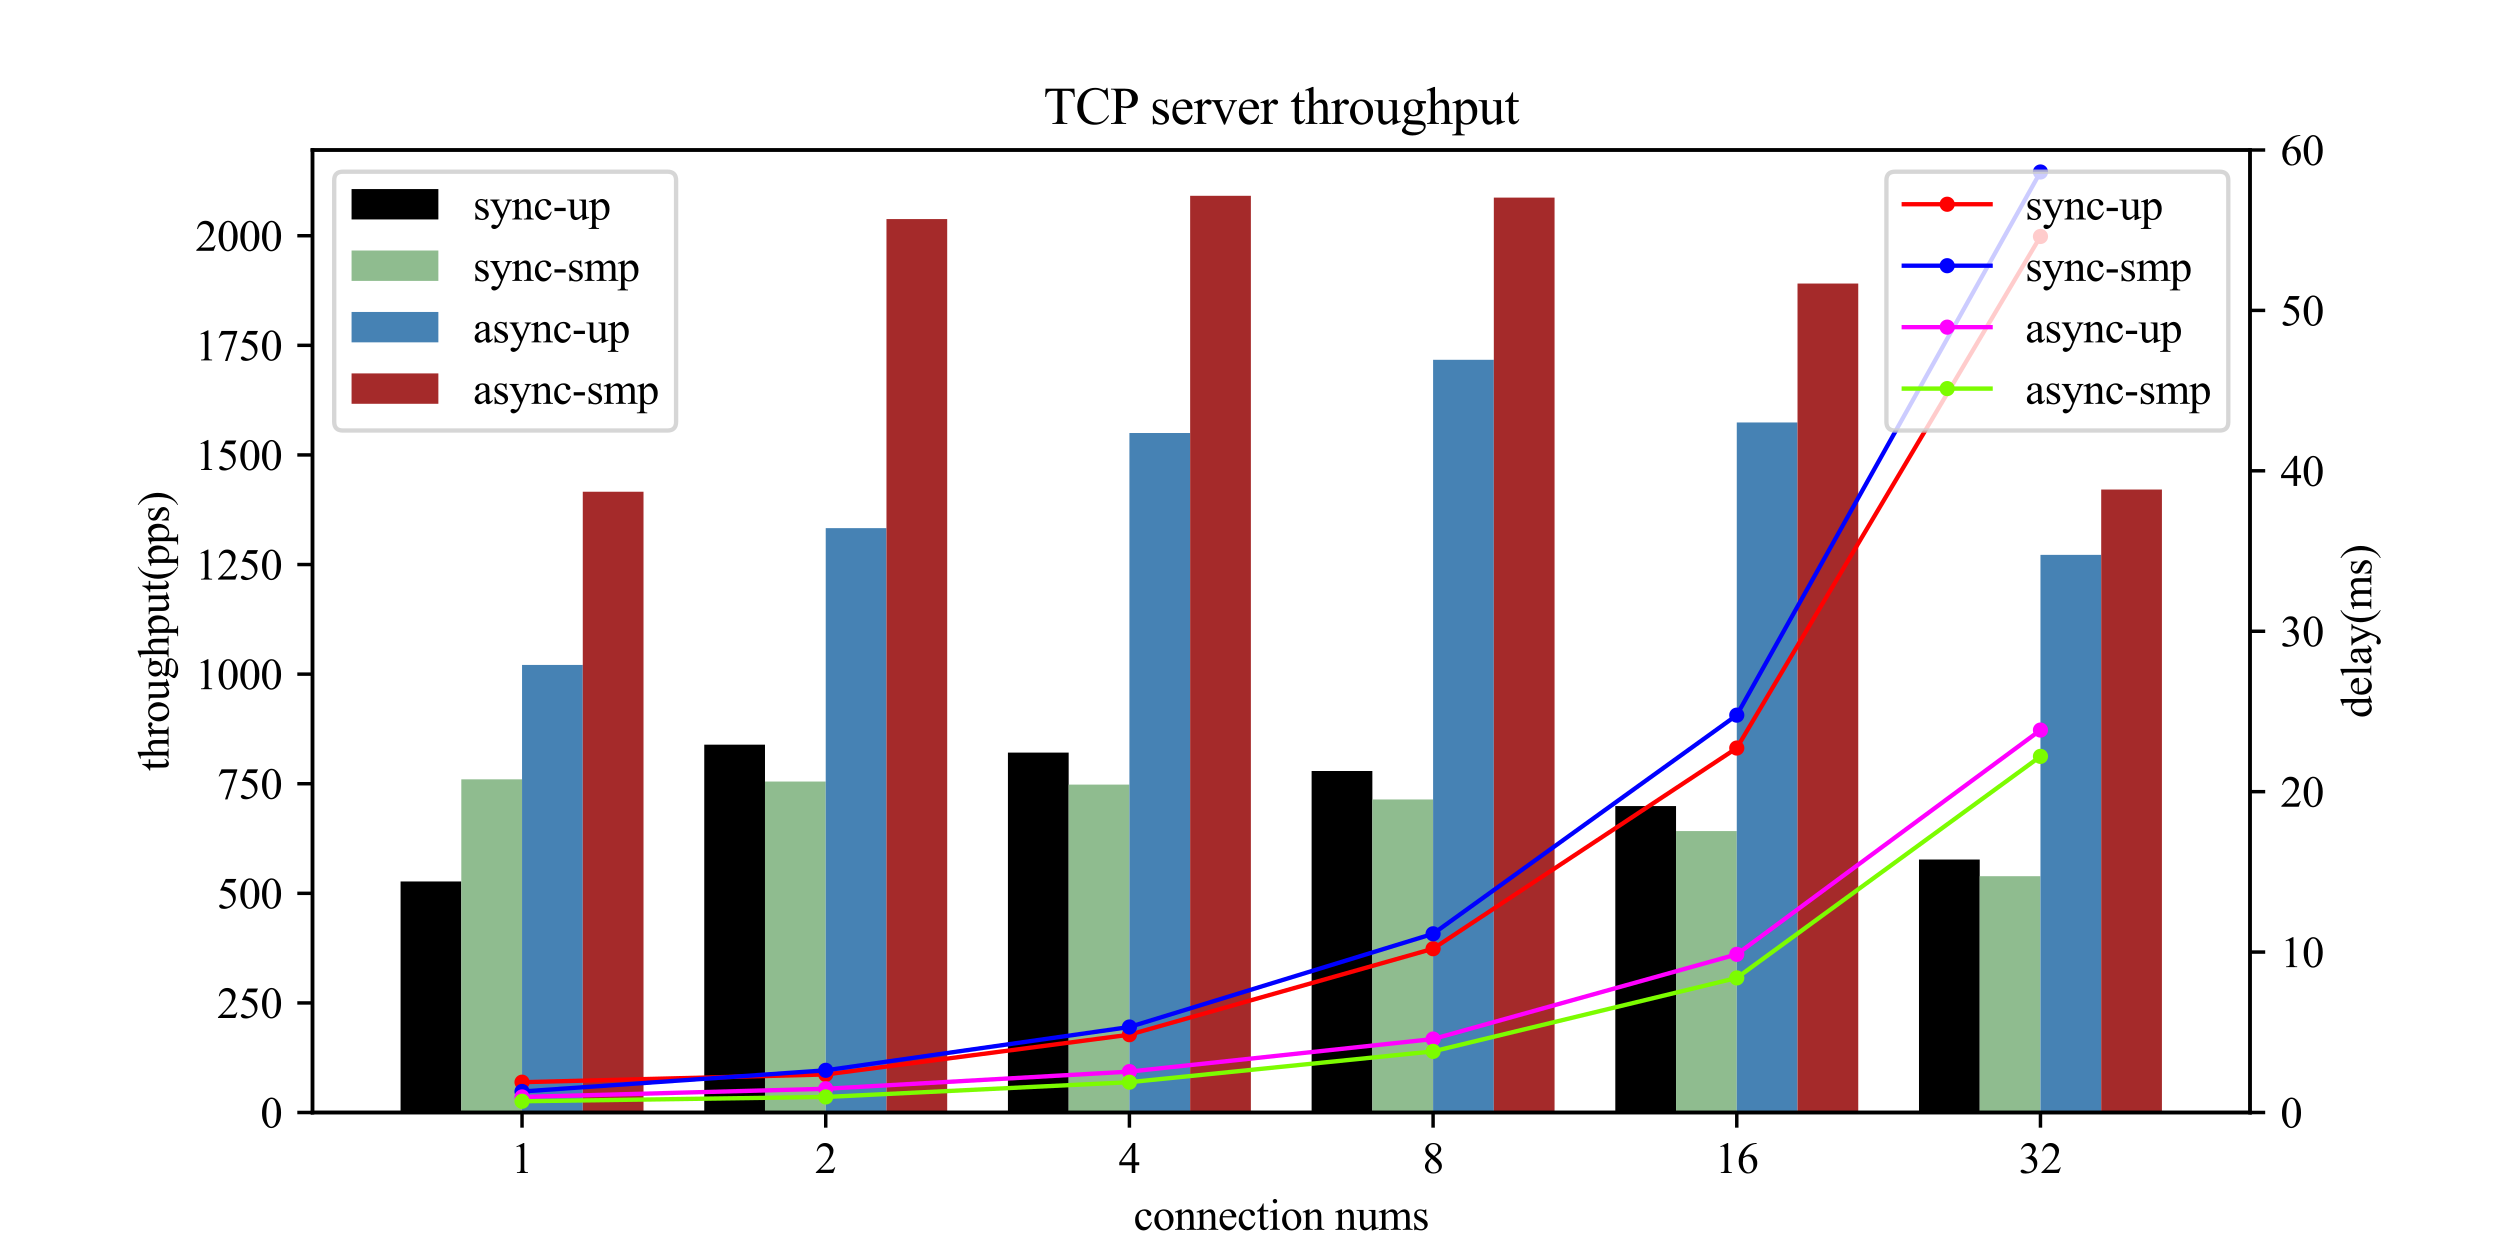 <?xml version="1.0" encoding="utf-8" standalone="no"?>
<!DOCTYPE svg PUBLIC "-//W3C//DTD SVG 1.1//EN"
  "http://www.w3.org/Graphics/SVG/1.1/DTD/svg11.dtd">
<svg height="288pt" version="1.1" viewBox="0 0 576 288" width="576pt" xmlns="http://www.w3.org/2000/svg" xmlns:xlink="http://www.w3.org/1999/xlink">
 <defs>
  <style type="text/css">*{stroke-linecap:butt;stroke-linejoin:round;}</style>
 </defs>
 <g id="figure_1">
  <g id="patch_1">
   <path d="M 0 288 
L 576 288 
L 576 0 
L 0 0 
z
" style="fill:#ffffff;"/>
  </g>
  <g id="axes_1">
   <g id="patch_2">
    <path d="M 72 256.32 
L 518.4 256.32 
L 518.4 34.56 
L 72 34.56 
z
" style="fill:#ffffff;"/>
   </g>
   <g id="patch_3">
    <path clip-path="url(#p3f0c9f1b07)" d="M 92.291 256.32 
L 106.285 256.32 
L 106.285 203.091 
L 92.291 203.091 
z
"/>
   </g>
   <g id="patch_4">
    <path clip-path="url(#p3f0c9f1b07)" d="M 162.26 256.32 
L 176.253 256.32 
L 176.253 171.577 
L 162.26 171.577 
z
"/>
   </g>
   <g id="patch_5">
    <path clip-path="url(#p3f0c9f1b07)" d="M 232.228 256.32 
L 246.222 256.32 
L 246.222 173.395 
L 232.228 173.395 
z
"/>
   </g>
   <g id="patch_6">
    <path clip-path="url(#p3f0c9f1b07)" d="M 302.197 256.32 
L 316.191 256.32 
L 316.191 177.638 
L 302.197 177.638 
z
"/>
   </g>
   <g id="patch_7">
    <path clip-path="url(#p3f0c9f1b07)" d="M 372.166 256.32 
L 386.159 256.32 
L 386.159 185.718 
L 372.166 185.718 
z
"/>
   </g>
   <g id="patch_8">
    <path clip-path="url(#p3f0c9f1b07)" d="M 442.134 256.32 
L 456.128 256.32 
L 456.128 198.041 
L 442.134 198.041 
z
"/>
   </g>
   <g id="patch_9">
    <path clip-path="url(#p3f0c9f1b07)" d="M 106.285 256.32 
L 120.278 256.32 
L 120.278 179.557 
L 106.285 179.557 
z
" style="fill:#8fbc8f;"/>
   </g>
   <g id="patch_10">
    <path clip-path="url(#p3f0c9f1b07)" d="M 176.253 256.32 
L 190.247 256.32 
L 190.247 180.062 
L 176.253 180.062 
z
" style="fill:#8fbc8f;"/>
   </g>
   <g id="patch_11">
    <path clip-path="url(#p3f0c9f1b07)" d="M 246.222 256.32 
L 260.216 256.32 
L 260.216 180.769 
L 246.222 180.769 
z
" style="fill:#8fbc8f;"/>
   </g>
   <g id="patch_12">
    <path clip-path="url(#p3f0c9f1b07)" d="M 316.191 256.32 
L 330.184 256.32 
L 330.184 184.203 
L 316.191 184.203 
z
" style="fill:#8fbc8f;"/>
   </g>
   <g id="patch_13">
    <path clip-path="url(#p3f0c9f1b07)" d="M 386.159 256.32 
L 400.153 256.32 
L 400.153 191.475 
L 386.159 191.475 
z
" style="fill:#8fbc8f;"/>
   </g>
   <g id="patch_14">
    <path clip-path="url(#p3f0c9f1b07)" d="M 456.128 256.32 
L 470.122 256.32 
L 470.122 201.879 
L 456.128 201.879 
z
" style="fill:#8fbc8f;"/>
   </g>
   <g id="patch_15">
    <path clip-path="url(#p3f0c9f1b07)" d="M 120.278 256.32 
L 134.272 256.32 
L 134.272 153.195 
L 120.278 153.195 
z
" style="fill:#4682b4;"/>
   </g>
   <g id="patch_16">
    <path clip-path="url(#p3f0c9f1b07)" d="M 190.247 256.32 
L 204.241 256.32 
L 204.241 121.681 
L 190.247 121.681 
z
" style="fill:#4682b4;"/>
   </g>
   <g id="patch_17">
    <path clip-path="url(#p3f0c9f1b07)" d="M 260.216 256.32 
L 274.209 256.32 
L 274.209 99.763 
L 260.216 99.763 
z
" style="fill:#4682b4;"/>
   </g>
   <g id="patch_18">
    <path clip-path="url(#p3f0c9f1b07)" d="M 330.184 256.32 
L 344.178 256.32 
L 344.178 82.896 
L 330.184 82.896 
z
" style="fill:#4682b4;"/>
   </g>
   <g id="patch_19">
    <path clip-path="url(#p3f0c9f1b07)" d="M 400.153 256.32 
L 414.147 256.32 
L 414.147 97.339 
L 400.153 97.339 
z
" style="fill:#4682b4;"/>
   </g>
   <g id="patch_20">
    <path clip-path="url(#p3f0c9f1b07)" d="M 470.122 256.32 
L 484.115 256.32 
L 484.115 127.843 
L 470.122 127.843 
z
" style="fill:#4682b4;"/>
   </g>
   <g id="patch_21">
    <path clip-path="url(#p3f0c9f1b07)" d="M 134.272 256.32 
L 148.266 256.32 
L 148.266 113.298 
L 134.272 113.298 
z
" style="fill:#a52a2a;"/>
   </g>
   <g id="patch_22">
    <path clip-path="url(#p3f0c9f1b07)" d="M 204.241 256.32 
L 218.234 256.32 
L 218.234 50.473 
L 204.241 50.473 
z
" style="fill:#a52a2a;"/>
   </g>
   <g id="patch_23">
    <path clip-path="url(#p3f0c9f1b07)" d="M 274.209 256.32 
L 288.203 256.32 
L 288.203 45.12 
L 274.209 45.12 
z
" style="fill:#a52a2a;"/>
   </g>
   <g id="patch_24">
    <path clip-path="url(#p3f0c9f1b07)" d="M 344.178 256.32 
L 358.172 256.32 
L 358.172 45.524 
L 344.178 45.524 
z
" style="fill:#a52a2a;"/>
   </g>
   <g id="patch_25">
    <path clip-path="url(#p3f0c9f1b07)" d="M 414.147 256.32 
L 428.14 256.32 
L 428.14 65.321 
L 414.147 65.321 
z
" style="fill:#a52a2a;"/>
   </g>
   <g id="patch_26">
    <path clip-path="url(#p3f0c9f1b07)" d="M 484.115 256.32 
L 498.109 256.32 
L 498.109 112.793 
L 484.115 112.793 
z
" style="fill:#a52a2a;"/>
   </g>
   <g id="matplotlib.axis_1">
    <g id="xtick_1">
     <g id="line2d_1">
      <defs>
       <path d="M 0 0 
L 0 3.5 
" id="m6c31fe245b" style="stroke:#000000;stroke-width:0.8;"/>
      </defs>
      <g>
       <use style="stroke:#000000;stroke-width:0.8;" x="120.278" xlink:href="#m6c31fe245b" y="256.32"/>
      </g>
     </g>
     <g id="text_1">
      <!-- 1 -->
      <g transform="translate(117.778 270.264)scale(0.1 -0.1)">
       <defs>
        <path d="M 750 3822 
L 1781 4325 
L 1884 4325 
L 1884 747 
Q 1884 391 1914 303 
Q 1944 216 2037 169 
Q 2131 122 2419 116 
L 2419 0 
L 825 0 
L 825 116 
Q 1125 122 1212 167 
Q 1300 213 1334 289 
Q 1369 366 1369 747 
L 1369 3034 
Q 1369 3497 1338 3628 
Q 1316 3728 1258 3775 
Q 1200 3822 1119 3822 
Q 1003 3822 797 3725 
L 750 3822 
z
" id="TimesNewRomanPSMT-31" transform="scale(0.016)"/>
       </defs>
       <use xlink:href="#TimesNewRomanPSMT-31"/>
      </g>
     </g>
    </g>
    <g id="xtick_2">
     <g id="line2d_2">
      <g>
       <use style="stroke:#000000;stroke-width:0.8;" x="190.247" xlink:href="#m6c31fe245b" y="256.32"/>
      </g>
     </g>
     <g id="text_2">
      <!-- 2 -->
      <g transform="translate(187.747 270.264)scale(0.1 -0.1)">
       <defs>
        <path d="M 2934 816 
L 2638 0 
L 138 0 
L 138 116 
Q 1241 1122 1691 1759 
Q 2141 2397 2141 2925 
Q 2141 3328 1894 3587 
Q 1647 3847 1303 3847 
Q 991 3847 742 3664 
Q 494 3481 375 3128 
L 259 3128 
Q 338 3706 661 4015 
Q 984 4325 1469 4325 
Q 1984 4325 2329 3994 
Q 2675 3663 2675 3213 
Q 2675 2891 2525 2569 
Q 2294 2063 1775 1497 
Q 997 647 803 472 
L 1909 472 
Q 2247 472 2383 497 
Q 2519 522 2628 598 
Q 2738 675 2819 816 
L 2934 816 
z
" id="TimesNewRomanPSMT-32" transform="scale(0.016)"/>
       </defs>
       <use xlink:href="#TimesNewRomanPSMT-32"/>
      </g>
     </g>
    </g>
    <g id="xtick_3">
     <g id="line2d_3">
      <g>
       <use style="stroke:#000000;stroke-width:0.8;" x="260.216" xlink:href="#m6c31fe245b" y="256.32"/>
      </g>
     </g>
     <g id="text_3">
      <!-- 4 -->
      <g transform="translate(257.716 270.264)scale(0.1 -0.1)">
       <defs>
        <path d="M 2978 1563 
L 2978 1119 
L 2409 1119 
L 2409 0 
L 1894 0 
L 1894 1119 
L 100 1119 
L 100 1519 
L 2066 4325 
L 2409 4325 
L 2409 1563 
L 2978 1563 
z
M 1894 1563 
L 1894 3666 
L 406 1563 
L 1894 1563 
z
" id="TimesNewRomanPSMT-34" transform="scale(0.016)"/>
       </defs>
       <use xlink:href="#TimesNewRomanPSMT-34"/>
      </g>
     </g>
    </g>
    <g id="xtick_4">
     <g id="line2d_4">
      <g>
       <use style="stroke:#000000;stroke-width:0.8;" x="330.184" xlink:href="#m6c31fe245b" y="256.32"/>
      </g>
     </g>
     <g id="text_4">
      <!-- 8 -->
      <g transform="translate(327.684 270.264)scale(0.1 -0.1)">
       <defs>
        <path d="M 1228 2134 
Q 725 2547 579 2797 
Q 434 3047 434 3316 
Q 434 3728 753 4026 
Q 1072 4325 1600 4325 
Q 2113 4325 2425 4047 
Q 2738 3769 2738 3413 
Q 2738 3175 2569 2928 
Q 2400 2681 1866 2347 
Q 2416 1922 2594 1678 
Q 2831 1359 2831 1006 
Q 2831 559 2490 242 
Q 2150 -75 1597 -75 
Q 994 -75 656 303 
Q 388 606 388 966 
Q 388 1247 577 1523 
Q 766 1800 1228 2134 
z
M 1719 2469 
Q 2094 2806 2194 3001 
Q 2294 3197 2294 3444 
Q 2294 3772 2109 3958 
Q 1925 4144 1606 4144 
Q 1288 4144 1088 3959 
Q 888 3775 888 3528 
Q 888 3366 970 3203 
Q 1053 3041 1206 2894 
L 1719 2469 
z
M 1375 2016 
Q 1116 1797 991 1539 
Q 866 1281 866 981 
Q 866 578 1086 336 
Q 1306 94 1647 94 
Q 1984 94 2187 284 
Q 2391 475 2391 747 
Q 2391 972 2272 1150 
Q 2050 1481 1375 2016 
z
" id="TimesNewRomanPSMT-38" transform="scale(0.016)"/>
       </defs>
       <use xlink:href="#TimesNewRomanPSMT-38"/>
      </g>
     </g>
    </g>
    <g id="xtick_5">
     <g id="line2d_5">
      <g>
       <use style="stroke:#000000;stroke-width:0.8;" x="400.153" xlink:href="#m6c31fe245b" y="256.32"/>
      </g>
     </g>
     <g id="text_5">
      <!-- 16 -->
      <g transform="translate(395.153 270.264)scale(0.1 -0.1)">
       <defs>
        <path d="M 2869 4325 
L 2869 4209 
Q 2456 4169 2195 4045 
Q 1934 3922 1679 3669 
Q 1425 3416 1258 3105 
Q 1091 2794 978 2366 
Q 1428 2675 1881 2675 
Q 2316 2675 2634 2325 
Q 2953 1975 2953 1425 
Q 2953 894 2631 456 
Q 2244 -75 1606 -75 
Q 1172 -75 869 213 
Q 275 772 275 1663 
Q 275 2231 503 2743 
Q 731 3256 1154 3653 
Q 1578 4050 1965 4187 
Q 2353 4325 2688 4325 
L 2869 4325 
z
M 925 2138 
Q 869 1716 869 1456 
Q 869 1156 980 804 
Q 1091 453 1309 247 
Q 1469 100 1697 100 
Q 1969 100 2183 356 
Q 2397 613 2397 1088 
Q 2397 1622 2184 2012 
Q 1972 2403 1581 2403 
Q 1463 2403 1327 2353 
Q 1191 2303 925 2138 
z
" id="TimesNewRomanPSMT-36" transform="scale(0.016)"/>
       </defs>
       <use xlink:href="#TimesNewRomanPSMT-31"/>
       <use x="50" xlink:href="#TimesNewRomanPSMT-36"/>
      </g>
     </g>
    </g>
    <g id="xtick_6">
     <g id="line2d_6">
      <g>
       <use style="stroke:#000000;stroke-width:0.8;" x="470.122" xlink:href="#m6c31fe245b" y="256.32"/>
      </g>
     </g>
     <g id="text_6">
      <!-- 32 -->
      <g transform="translate(465.122 270.264)scale(0.1 -0.1)">
       <defs>
        <path d="M 325 3431 
Q 506 3859 782 4092 
Q 1059 4325 1472 4325 
Q 1981 4325 2253 3994 
Q 2459 3747 2459 3466 
Q 2459 3003 1878 2509 
Q 2269 2356 2469 2072 
Q 2669 1788 2669 1403 
Q 2669 853 2319 450 
Q 1863 -75 997 -75 
Q 569 -75 414 31 
Q 259 138 259 259 
Q 259 350 332 419 
Q 406 488 509 488 
Q 588 488 669 463 
Q 722 447 909 348 
Q 1097 250 1169 231 
Q 1284 197 1416 197 
Q 1734 197 1970 444 
Q 2206 691 2206 1028 
Q 2206 1275 2097 1509 
Q 2016 1684 1919 1775 
Q 1784 1900 1550 2001 
Q 1316 2103 1072 2103 
L 972 2103 
L 972 2197 
Q 1219 2228 1467 2375 
Q 1716 2522 1828 2728 
Q 1941 2934 1941 3181 
Q 1941 3503 1739 3701 
Q 1538 3900 1238 3900 
Q 753 3900 428 3381 
L 325 3431 
z
" id="TimesNewRomanPSMT-33" transform="scale(0.016)"/>
       </defs>
       <use xlink:href="#TimesNewRomanPSMT-33"/>
       <use x="50" xlink:href="#TimesNewRomanPSMT-32"/>
      </g>
     </g>
    </g>
    <g id="text_7">
     <!-- connection nums -->
     <g transform="translate(261.178 283.347)scale(0.1 -0.1)">
      <defs>
       <path d="M 2631 1088 
Q 2516 522 2178 217 
Q 1841 -88 1431 -88 
Q 944 -88 581 321 
Q 219 731 219 1428 
Q 219 2103 620 2525 
Q 1022 2947 1584 2947 
Q 2006 2947 2278 2723 
Q 2550 2500 2550 2259 
Q 2550 2141 2473 2067 
Q 2397 1994 2259 1994 
Q 2075 1994 1981 2113 
Q 1928 2178 1911 2362 
Q 1894 2547 1784 2644 
Q 1675 2738 1481 2738 
Q 1169 2738 978 2506 
Q 725 2200 725 1697 
Q 725 1184 976 792 
Q 1228 400 1656 400 
Q 1963 400 2206 609 
Q 2378 753 2541 1131 
L 2631 1088 
z
" id="TimesNewRomanPSMT-63" transform="scale(0.016)"/>
       <path d="M 1600 2947 
Q 2250 2947 2644 2453 
Q 2978 2031 2978 1484 
Q 2978 1100 2793 706 
Q 2609 313 2286 112 
Q 1963 -88 1566 -88 
Q 919 -88 538 428 
Q 216 863 216 1403 
Q 216 1797 411 2186 
Q 606 2575 925 2761 
Q 1244 2947 1600 2947 
z
M 1503 2744 
Q 1338 2744 1170 2645 
Q 1003 2547 900 2300 
Q 797 2053 797 1666 
Q 797 1041 1045 587 
Q 1294 134 1700 134 
Q 2003 134 2200 384 
Q 2397 634 2397 1244 
Q 2397 2006 2069 2444 
Q 1847 2744 1503 2744 
z
" id="TimesNewRomanPSMT-6f" transform="scale(0.016)"/>
       <path d="M 1034 2341 
Q 1538 2947 1994 2947 
Q 2228 2947 2397 2830 
Q 2566 2713 2666 2444 
Q 2734 2256 2734 1869 
L 2734 647 
Q 2734 375 2778 278 
Q 2813 200 2889 156 
Q 2966 113 3172 113 
L 3172 0 
L 1756 0 
L 1756 113 
L 1816 113 
Q 2016 113 2095 173 
Q 2175 234 2206 353 
Q 2219 400 2219 647 
L 2219 1819 
Q 2219 2209 2117 2386 
Q 2016 2563 1775 2563 
Q 1403 2563 1034 2156 
L 1034 647 
Q 1034 356 1069 288 
Q 1113 197 1189 155 
Q 1266 113 1500 113 
L 1500 0 
L 84 0 
L 84 113 
L 147 113 
Q 366 113 442 223 
Q 519 334 519 647 
L 519 1709 
Q 519 2225 495 2337 
Q 472 2450 423 2490 
Q 375 2531 294 2531 
Q 206 2531 84 2484 
L 38 2597 
L 900 2947 
L 1034 2947 
L 1034 2341 
z
" id="TimesNewRomanPSMT-6e" transform="scale(0.016)"/>
       <path d="M 681 1784 
Q 678 1147 991 784 
Q 1303 422 1725 422 
Q 2006 422 2214 576 
Q 2422 731 2563 1106 
L 2659 1044 
Q 2594 616 2278 264 
Q 1963 -88 1488 -88 
Q 972 -88 605 314 
Q 238 716 238 1394 
Q 238 2128 614 2539 
Q 991 2950 1559 2950 
Q 2041 2950 2350 2633 
Q 2659 2316 2659 1784 
L 681 1784 
z
M 681 1966 
L 2006 1966 
Q 1991 2241 1941 2353 
Q 1863 2528 1708 2628 
Q 1553 2728 1384 2728 
Q 1125 2728 920 2526 
Q 716 2325 681 1966 
z
" id="TimesNewRomanPSMT-65" transform="scale(0.016)"/>
       <path d="M 1031 3803 
L 1031 2863 
L 1700 2863 
L 1700 2644 
L 1031 2644 
L 1031 788 
Q 1031 509 1111 412 
Q 1191 316 1316 316 
Q 1419 316 1516 380 
Q 1613 444 1666 569 
L 1788 569 
Q 1678 263 1478 108 
Q 1278 -47 1066 -47 
Q 922 -47 784 33 
Q 647 113 581 261 
Q 516 409 516 719 
L 516 2644 
L 63 2644 
L 63 2747 
Q 234 2816 414 2980 
Q 594 3144 734 3369 
Q 806 3488 934 3803 
L 1031 3803 
z
" id="TimesNewRomanPSMT-74" transform="scale(0.016)"/>
       <path d="M 928 4444 
Q 1059 4444 1151 4351 
Q 1244 4259 1244 4128 
Q 1244 3997 1151 3903 
Q 1059 3809 928 3809 
Q 797 3809 703 3903 
Q 609 3997 609 4128 
Q 609 4259 701 4351 
Q 794 4444 928 4444 
z
M 1188 2947 
L 1188 647 
Q 1188 378 1227 289 
Q 1266 200 1342 156 
Q 1419 113 1622 113 
L 1622 0 
L 231 0 
L 231 113 
Q 441 113 512 153 
Q 584 194 626 287 
Q 669 381 669 647 
L 669 1750 
Q 669 2216 641 2353 
Q 619 2453 572 2492 
Q 525 2531 444 2531 
Q 356 2531 231 2484 
L 188 2597 
L 1050 2947 
L 1188 2947 
z
" id="TimesNewRomanPSMT-69" transform="scale(0.016)"/>
       <path id="TimesNewRomanPSMT-20" transform="scale(0.016)"/>
       <path d="M 2709 2863 
L 2709 1128 
Q 2709 631 2732 520 
Q 2756 409 2807 365 
Q 2859 322 2928 322 
Q 3025 322 3147 375 
L 3191 266 
L 2334 -88 
L 2194 -88 
L 2194 519 
Q 1825 119 1631 15 
Q 1438 -88 1222 -88 
Q 981 -88 804 51 
Q 628 191 559 409 
Q 491 628 491 1028 
L 491 2306 
Q 491 2509 447 2587 
Q 403 2666 317 2708 
Q 231 2750 6 2747 
L 6 2863 
L 1009 2863 
L 1009 947 
Q 1009 547 1148 422 
Q 1288 297 1484 297 
Q 1619 297 1789 381 
Q 1959 466 2194 703 
L 2194 2325 
Q 2194 2569 2105 2655 
Q 2016 2741 1734 2747 
L 1734 2863 
L 2709 2863 
z
" id="TimesNewRomanPSMT-75" transform="scale(0.016)"/>
       <path d="M 1050 2338 
Q 1363 2650 1419 2697 
Q 1559 2816 1721 2881 
Q 1884 2947 2044 2947 
Q 2313 2947 2506 2790 
Q 2700 2634 2766 2338 
Q 3088 2713 3309 2830 
Q 3531 2947 3766 2947 
Q 3994 2947 4170 2830 
Q 4347 2713 4450 2447 
Q 4519 2266 4519 1878 
L 4519 647 
Q 4519 378 4559 278 
Q 4591 209 4675 161 
Q 4759 113 4950 113 
L 4950 0 
L 3538 0 
L 3538 113 
L 3597 113 
Q 3781 113 3884 184 
Q 3956 234 3988 344 
Q 4000 397 4000 647 
L 4000 1878 
Q 4000 2228 3916 2372 
Q 3794 2572 3525 2572 
Q 3359 2572 3192 2489 
Q 3025 2406 2788 2181 
L 2781 2147 
L 2788 2013 
L 2788 647 
Q 2788 353 2820 281 
Q 2853 209 2943 161 
Q 3034 113 3253 113 
L 3253 0 
L 1806 0 
L 1806 113 
Q 2044 113 2133 169 
Q 2222 225 2256 338 
Q 2272 391 2272 647 
L 2272 1878 
Q 2272 2228 2169 2381 
Q 2031 2581 1784 2581 
Q 1616 2581 1450 2491 
Q 1191 2353 1050 2181 
L 1050 647 
Q 1050 366 1089 281 
Q 1128 197 1204 155 
Q 1281 113 1516 113 
L 1516 0 
L 100 0 
L 100 113 
Q 297 113 375 155 
Q 453 197 493 289 
Q 534 381 534 647 
L 534 1741 
Q 534 2213 506 2350 
Q 484 2453 437 2492 
Q 391 2531 309 2531 
Q 222 2531 100 2484 
L 53 2597 
L 916 2947 
L 1050 2947 
L 1050 2338 
z
" id="TimesNewRomanPSMT-6d" transform="scale(0.016)"/>
       <path d="M 2050 2947 
L 2050 1972 
L 1947 1972 
Q 1828 2431 1642 2597 
Q 1456 2763 1169 2763 
Q 950 2763 815 2647 
Q 681 2531 681 2391 
Q 681 2216 781 2091 
Q 878 1963 1175 1819 
L 1631 1597 
Q 2266 1288 2266 781 
Q 2266 391 1970 151 
Q 1675 -88 1309 -88 
Q 1047 -88 709 6 
Q 606 38 541 38 
Q 469 38 428 -44 
L 325 -44 
L 325 978 
L 428 978 
Q 516 541 762 319 
Q 1009 97 1316 97 
Q 1531 97 1667 223 
Q 1803 350 1803 528 
Q 1803 744 1651 891 
Q 1500 1038 1047 1263 
Q 594 1488 453 1669 
Q 313 1847 313 2119 
Q 313 2472 555 2709 
Q 797 2947 1181 2947 
Q 1350 2947 1591 2875 
Q 1750 2828 1803 2828 
Q 1853 2828 1881 2850 
Q 1909 2872 1947 2947 
L 2050 2947 
z
" id="TimesNewRomanPSMT-73" transform="scale(0.016)"/>
      </defs>
      <use xlink:href="#TimesNewRomanPSMT-63"/>
      <use x="44.385" xlink:href="#TimesNewRomanPSMT-6f"/>
      <use x="94.385" xlink:href="#TimesNewRomanPSMT-6e"/>
      <use x="144.385" xlink:href="#TimesNewRomanPSMT-6e"/>
      <use x="194.385" xlink:href="#TimesNewRomanPSMT-65"/>
      <use x="238.77" xlink:href="#TimesNewRomanPSMT-63"/>
      <use x="283.154" xlink:href="#TimesNewRomanPSMT-74"/>
      <use x="310.938" xlink:href="#TimesNewRomanPSMT-69"/>
      <use x="338.721" xlink:href="#TimesNewRomanPSMT-6f"/>
      <use x="388.721" xlink:href="#TimesNewRomanPSMT-6e"/>
      <use x="438.721" xlink:href="#TimesNewRomanPSMT-20"/>
      <use x="463.721" xlink:href="#TimesNewRomanPSMT-6e"/>
      <use x="513.721" xlink:href="#TimesNewRomanPSMT-75"/>
      <use x="563.721" xlink:href="#TimesNewRomanPSMT-6d"/>
      <use x="641.504" xlink:href="#TimesNewRomanPSMT-73"/>
     </g>
    </g>
   </g>
   <g id="matplotlib.axis_2">
    <g id="ytick_1">
     <g id="line2d_7">
      <defs>
       <path d="M 0 0 
L -3.5 0 
" id="m39ab728b7e" style="stroke:#000000;stroke-width:0.8;"/>
      </defs>
      <g>
       <use style="stroke:#000000;stroke-width:0.8;" x="72" xlink:href="#m39ab728b7e" y="256.32"/>
      </g>
     </g>
     <g id="text_8">
      <!-- 0 -->
      <g transform="translate(60 259.792)scale(0.1 -0.1)">
       <defs>
        <path d="M 231 2094 
Q 231 2819 450 3342 
Q 669 3866 1031 4122 
Q 1313 4325 1613 4325 
Q 2100 4325 2488 3828 
Q 2972 3213 2972 2159 
Q 2972 1422 2759 906 
Q 2547 391 2217 158 
Q 1888 -75 1581 -75 
Q 975 -75 572 641 
Q 231 1244 231 2094 
z
M 844 2016 
Q 844 1141 1059 588 
Q 1238 122 1591 122 
Q 1759 122 1940 273 
Q 2122 425 2216 781 
Q 2359 1319 2359 2297 
Q 2359 3022 2209 3506 
Q 2097 3866 1919 4016 
Q 1791 4119 1609 4119 
Q 1397 4119 1231 3928 
Q 1006 3669 925 3112 
Q 844 2556 844 2016 
z
" id="TimesNewRomanPSMT-30" transform="scale(0.016)"/>
       </defs>
       <use xlink:href="#TimesNewRomanPSMT-30"/>
      </g>
     </g>
    </g>
    <g id="ytick_2">
     <g id="line2d_8">
      <g>
       <use style="stroke:#000000;stroke-width:0.8;" x="72" xlink:href="#m39ab728b7e" y="231.069"/>
      </g>
     </g>
     <g id="text_9">
      <!-- 250 -->
      <g transform="translate(50 234.541)scale(0.1 -0.1)">
       <defs>
        <path d="M 2778 4238 
L 2534 3706 
L 1259 3706 
L 981 3138 
Q 1809 3016 2294 2522 
Q 2709 2097 2709 1522 
Q 2709 1188 2573 903 
Q 2438 619 2231 419 
Q 2025 219 1772 97 
Q 1413 -75 1034 -75 
Q 653 -75 479 54 
Q 306 184 306 341 
Q 306 428 378 495 
Q 450 563 559 563 
Q 641 563 702 538 
Q 763 513 909 409 
Q 1144 247 1384 247 
Q 1750 247 2026 523 
Q 2303 800 2303 1197 
Q 2303 1581 2056 1914 
Q 1809 2247 1375 2428 
Q 1034 2569 447 2591 
L 1259 4238 
L 2778 4238 
z
" id="TimesNewRomanPSMT-35" transform="scale(0.016)"/>
       </defs>
       <use xlink:href="#TimesNewRomanPSMT-32"/>
       <use x="50" xlink:href="#TimesNewRomanPSMT-35"/>
       <use x="100" xlink:href="#TimesNewRomanPSMT-30"/>
      </g>
     </g>
    </g>
    <g id="ytick_3">
     <g id="line2d_9">
      <g>
       <use style="stroke:#000000;stroke-width:0.8;" x="72" xlink:href="#m39ab728b7e" y="205.818"/>
      </g>
     </g>
     <g id="text_10">
      <!-- 500 -->
      <g transform="translate(50 209.29)scale(0.1 -0.1)">
       <use xlink:href="#TimesNewRomanPSMT-35"/>
       <use x="50" xlink:href="#TimesNewRomanPSMT-30"/>
       <use x="100" xlink:href="#TimesNewRomanPSMT-30"/>
      </g>
     </g>
    </g>
    <g id="ytick_4">
     <g id="line2d_10">
      <g>
       <use style="stroke:#000000;stroke-width:0.8;" x="72" xlink:href="#m39ab728b7e" y="180.567"/>
      </g>
     </g>
     <g id="text_11">
      <!-- 750 -->
      <g transform="translate(50 184.039)scale(0.1 -0.1)">
       <defs>
        <path d="M 644 4238 
L 2916 4238 
L 2916 4119 
L 1503 -88 
L 1153 -88 
L 2419 3728 
L 1253 3728 
Q 900 3728 750 3644 
Q 488 3500 328 3200 
L 238 3234 
L 644 4238 
z
" id="TimesNewRomanPSMT-37" transform="scale(0.016)"/>
       </defs>
       <use xlink:href="#TimesNewRomanPSMT-37"/>
       <use x="50" xlink:href="#TimesNewRomanPSMT-35"/>
       <use x="100" xlink:href="#TimesNewRomanPSMT-30"/>
      </g>
     </g>
    </g>
    <g id="ytick_5">
     <g id="line2d_11">
      <g>
       <use style="stroke:#000000;stroke-width:0.8;" x="72" xlink:href="#m39ab728b7e" y="155.316"/>
      </g>
     </g>
     <g id="text_12">
      <!-- 1000 -->
      <g transform="translate(45 158.788)scale(0.1 -0.1)">
       <use xlink:href="#TimesNewRomanPSMT-31"/>
       <use x="50" xlink:href="#TimesNewRomanPSMT-30"/>
       <use x="100" xlink:href="#TimesNewRomanPSMT-30"/>
       <use x="150" xlink:href="#TimesNewRomanPSMT-30"/>
      </g>
     </g>
    </g>
    <g id="ytick_6">
     <g id="line2d_12">
      <g>
       <use style="stroke:#000000;stroke-width:0.8;" x="72" xlink:href="#m39ab728b7e" y="130.065"/>
      </g>
     </g>
     <g id="text_13">
      <!-- 1250 -->
      <g transform="translate(45 133.536)scale(0.1 -0.1)">
       <use xlink:href="#TimesNewRomanPSMT-31"/>
       <use x="50" xlink:href="#TimesNewRomanPSMT-32"/>
       <use x="100" xlink:href="#TimesNewRomanPSMT-35"/>
       <use x="150" xlink:href="#TimesNewRomanPSMT-30"/>
      </g>
     </g>
    </g>
    <g id="ytick_7">
     <g id="line2d_13">
      <g>
       <use style="stroke:#000000;stroke-width:0.8;" x="72" xlink:href="#m39ab728b7e" y="104.814"/>
      </g>
     </g>
     <g id="text_14">
      <!-- 1500 -->
      <g transform="translate(45 108.285)scale(0.1 -0.1)">
       <use xlink:href="#TimesNewRomanPSMT-31"/>
       <use x="50" xlink:href="#TimesNewRomanPSMT-35"/>
       <use x="100" xlink:href="#TimesNewRomanPSMT-30"/>
       <use x="150" xlink:href="#TimesNewRomanPSMT-30"/>
      </g>
     </g>
    </g>
    <g id="ytick_8">
     <g id="line2d_14">
      <g>
       <use style="stroke:#000000;stroke-width:0.8;" x="72" xlink:href="#m39ab728b7e" y="79.562"/>
      </g>
     </g>
     <g id="text_15">
      <!-- 1750 -->
      <g transform="translate(45 83.034)scale(0.1 -0.1)">
       <use xlink:href="#TimesNewRomanPSMT-31"/>
       <use x="50" xlink:href="#TimesNewRomanPSMT-37"/>
       <use x="100" xlink:href="#TimesNewRomanPSMT-35"/>
       <use x="150" xlink:href="#TimesNewRomanPSMT-30"/>
      </g>
     </g>
    </g>
    <g id="ytick_9">
     <g id="line2d_15">
      <g>
       <use style="stroke:#000000;stroke-width:0.8;" x="72" xlink:href="#m39ab728b7e" y="54.311"/>
      </g>
     </g>
     <g id="text_16">
      <!-- 2000 -->
      <g transform="translate(45 57.783)scale(0.1 -0.1)">
       <use xlink:href="#TimesNewRomanPSMT-32"/>
       <use x="50" xlink:href="#TimesNewRomanPSMT-30"/>
       <use x="100" xlink:href="#TimesNewRomanPSMT-30"/>
       <use x="150" xlink:href="#TimesNewRomanPSMT-30"/>
      </g>
     </g>
    </g>
    <g id="text_17">
     <!-- throughput(pps) -->
     <g transform="translate(38.842 177.659)rotate(-90)scale(0.1 -0.1)">
      <defs>
       <path d="M 1041 4444 
L 1041 2350 
Q 1388 2731 1591 2839 
Q 1794 2947 1997 2947 
Q 2241 2947 2416 2812 
Q 2591 2678 2675 2391 
Q 2734 2191 2734 1659 
L 2734 647 
Q 2734 375 2778 275 
Q 2809 200 2884 156 
Q 2959 113 3159 113 
L 3159 0 
L 1753 0 
L 1753 113 
L 1819 113 
Q 2019 113 2097 173 
Q 2175 234 2206 353 
Q 2216 403 2216 647 
L 2216 1659 
Q 2216 2128 2167 2275 
Q 2119 2422 2012 2495 
Q 1906 2569 1756 2569 
Q 1603 2569 1437 2487 
Q 1272 2406 1041 2159 
L 1041 647 
Q 1041 353 1073 281 
Q 1106 209 1195 161 
Q 1284 113 1503 113 
L 1503 0 
L 84 0 
L 84 113 
Q 275 113 384 172 
Q 447 203 484 290 
Q 522 378 522 647 
L 522 3238 
Q 522 3728 498 3840 
Q 475 3953 426 3993 
Q 378 4034 297 4034 
Q 231 4034 84 3984 
L 41 4094 
L 897 4444 
L 1041 4444 
z
" id="TimesNewRomanPSMT-68" transform="scale(0.016)"/>
       <path d="M 1038 2947 
L 1038 2303 
Q 1397 2947 1775 2947 
Q 1947 2947 2059 2842 
Q 2172 2738 2172 2600 
Q 2172 2478 2090 2393 
Q 2009 2309 1897 2309 
Q 1788 2309 1652 2417 
Q 1516 2525 1450 2525 
Q 1394 2525 1328 2463 
Q 1188 2334 1038 2041 
L 1038 669 
Q 1038 431 1097 309 
Q 1138 225 1241 169 
Q 1344 113 1538 113 
L 1538 0 
L 72 0 
L 72 113 
Q 291 113 397 181 
Q 475 231 506 341 
Q 522 394 522 644 
L 522 1753 
Q 522 2253 501 2348 
Q 481 2444 426 2487 
Q 372 2531 291 2531 
Q 194 2531 72 2484 
L 41 2597 
L 906 2947 
L 1038 2947 
z
" id="TimesNewRomanPSMT-72" transform="scale(0.016)"/>
       <path d="M 966 1044 
Q 703 1172 562 1401 
Q 422 1631 422 1909 
Q 422 2334 742 2640 
Q 1063 2947 1563 2947 
Q 1972 2947 2272 2747 
L 2878 2747 
Q 3013 2747 3034 2739 
Q 3056 2731 3066 2713 
Q 3084 2684 3084 2613 
Q 3084 2531 3069 2500 
Q 3059 2484 3036 2475 
Q 3013 2466 2878 2466 
L 2506 2466 
Q 2681 2241 2681 1891 
Q 2681 1491 2375 1206 
Q 2069 922 1553 922 
Q 1341 922 1119 984 
Q 981 866 932 777 
Q 884 688 884 625 
Q 884 572 936 522 
Q 988 472 1138 450 
Q 1225 438 1575 428 
Q 2219 413 2409 384 
Q 2700 344 2873 169 
Q 3047 -6 3047 -263 
Q 3047 -616 2716 -925 
Q 2228 -1381 1444 -1381 
Q 841 -1381 425 -1109 
Q 191 -953 191 -784 
Q 191 -709 225 -634 
Q 278 -519 444 -313 
Q 466 -284 763 25 
Q 600 122 533 198 
Q 466 275 466 372 
Q 466 481 555 628 
Q 644 775 966 1044 
z
M 1509 2797 
Q 1278 2797 1122 2612 
Q 966 2428 966 2047 
Q 966 1553 1178 1281 
Q 1341 1075 1591 1075 
Q 1828 1075 1981 1253 
Q 2134 1431 2134 1813 
Q 2134 2309 1919 2591 
Q 1759 2797 1509 2797 
z
M 934 0 
Q 788 -159 713 -296 
Q 638 -434 638 -550 
Q 638 -700 819 -813 
Q 1131 -1006 1722 -1006 
Q 2284 -1006 2551 -807 
Q 2819 -609 2819 -384 
Q 2819 -222 2659 -153 
Q 2497 -84 2016 -72 
Q 1313 -53 934 0 
z
" id="TimesNewRomanPSMT-67" transform="scale(0.016)"/>
       <path d="M -6 2578 
L 875 2934 
L 994 2934 
L 994 2266 
Q 1216 2644 1439 2795 
Q 1663 2947 1909 2947 
Q 2341 2947 2628 2609 
Q 2981 2197 2981 1534 
Q 2981 794 2556 309 
Q 2206 -88 1675 -88 
Q 1444 -88 1275 -22 
Q 1150 25 994 166 
L 994 -706 
Q 994 -1000 1030 -1079 
Q 1066 -1159 1155 -1206 
Q 1244 -1253 1478 -1253 
L 1478 -1369 
L -22 -1369 
L -22 -1253 
L 56 -1253 
Q 228 -1256 350 -1188 
Q 409 -1153 442 -1076 
Q 475 -1000 475 -688 
L 475 2019 
Q 475 2297 450 2372 
Q 425 2447 370 2484 
Q 316 2522 222 2522 
Q 147 2522 31 2478 
L -6 2578 
z
M 994 2081 
L 994 1013 
Q 994 666 1022 556 
Q 1066 375 1236 237 
Q 1406 100 1666 100 
Q 1978 100 2172 344 
Q 2425 663 2425 1241 
Q 2425 1897 2138 2250 
Q 1938 2494 1663 2494 
Q 1513 2494 1366 2419 
Q 1253 2363 994 2081 
z
" id="TimesNewRomanPSMT-70" transform="scale(0.016)"/>
       <path d="M 1988 -1253 
L 1988 -1369 
Q 1516 -1131 1200 -813 
Q 750 -359 506 256 
Q 263 872 263 1534 
Q 263 2503 741 3301 
Q 1219 4100 1988 4444 
L 1988 4313 
Q 1603 4100 1356 3731 
Q 1109 3363 987 2797 
Q 866 2231 866 1616 
Q 866 947 969 400 
Q 1050 -31 1165 -292 
Q 1281 -553 1476 -793 
Q 1672 -1034 1988 -1253 
z
" id="TimesNewRomanPSMT-28" transform="scale(0.016)"/>
       <path d="M 144 4313 
L 144 4444 
Q 619 4209 934 3891 
Q 1381 3434 1625 2820 
Q 1869 2206 1869 1541 
Q 1869 572 1392 -226 
Q 916 -1025 144 -1369 
L 144 -1253 
Q 528 -1038 776 -670 
Q 1025 -303 1145 264 
Q 1266 831 1266 1447 
Q 1266 2113 1163 2663 
Q 1084 3094 967 3353 
Q 850 3613 656 3853 
Q 463 4094 144 4313 
z
" id="TimesNewRomanPSMT-29" transform="scale(0.016)"/>
      </defs>
      <use xlink:href="#TimesNewRomanPSMT-74"/>
      <use x="27.783" xlink:href="#TimesNewRomanPSMT-68"/>
      <use x="77.783" xlink:href="#TimesNewRomanPSMT-72"/>
      <use x="111.084" xlink:href="#TimesNewRomanPSMT-6f"/>
      <use x="161.084" xlink:href="#TimesNewRomanPSMT-75"/>
      <use x="211.084" xlink:href="#TimesNewRomanPSMT-67"/>
      <use x="261.084" xlink:href="#TimesNewRomanPSMT-68"/>
      <use x="311.084" xlink:href="#TimesNewRomanPSMT-70"/>
      <use x="361.084" xlink:href="#TimesNewRomanPSMT-75"/>
      <use x="411.084" xlink:href="#TimesNewRomanPSMT-74"/>
      <use x="438.867" xlink:href="#TimesNewRomanPSMT-28"/>
      <use x="472.168" xlink:href="#TimesNewRomanPSMT-70"/>
      <use x="522.168" xlink:href="#TimesNewRomanPSMT-70"/>
      <use x="572.168" xlink:href="#TimesNewRomanPSMT-73"/>
      <use x="611.084" xlink:href="#TimesNewRomanPSMT-29"/>
     </g>
    </g>
   </g>
   <g id="patch_27">
    <path d="M 72 256.32 
L 72 34.56 
" style="fill:none;stroke:#000000;stroke-linecap:square;stroke-linejoin:miter;stroke-width:0.8;"/>
   </g>
   <g id="patch_28">
    <path d="M 518.4 256.32 
L 518.4 34.56 
" style="fill:none;stroke:#000000;stroke-linecap:square;stroke-linejoin:miter;stroke-width:0.8;"/>
   </g>
   <g id="patch_29">
    <path d="M 72 256.32 
L 518.4 256.32 
" style="fill:none;stroke:#000000;stroke-linecap:square;stroke-linejoin:miter;stroke-width:0.8;"/>
   </g>
   <g id="patch_30">
    <path d="M 72 34.56 
L 518.4 34.56 
" style="fill:none;stroke:#000000;stroke-linecap:square;stroke-linejoin:miter;stroke-width:0.8;"/>
   </g>
   <g id="text_18">
    <!-- TCP server throughput -->
    <g transform="translate(240.432 28.56)scale(0.12 -0.12)">
     <defs>
      <path d="M 3703 4238 
L 3750 3244 
L 3631 3244 
Q 3597 3506 3538 3619 
Q 3441 3800 3280 3886 
Q 3119 3972 2856 3972 
L 2259 3972 
L 2259 734 
Q 2259 344 2344 247 
Q 2463 116 2709 116 
L 2856 116 
L 2856 0 
L 1059 0 
L 1059 116 
L 1209 116 
Q 1478 116 1591 278 
Q 1659 378 1659 734 
L 1659 3972 
L 1150 3972 
Q 853 3972 728 3928 
Q 566 3869 450 3700 
Q 334 3531 313 3244 
L 194 3244 
L 244 4238 
L 3703 4238 
z
" id="TimesNewRomanPSMT-54" transform="scale(0.016)"/>
      <path d="M 3853 4334 
L 3950 2894 
L 3853 2894 
Q 3659 3541 3300 3825 
Q 2941 4109 2438 4109 
Q 2016 4109 1675 3895 
Q 1334 3681 1139 3212 
Q 944 2744 944 2047 
Q 944 1472 1128 1050 
Q 1313 628 1683 403 
Q 2053 178 2528 178 
Q 2941 178 3256 354 
Q 3572 531 3950 1056 
L 4047 994 
Q 3728 428 3303 165 
Q 2878 -97 2294 -97 
Q 1241 -97 663 684 
Q 231 1266 231 2053 
Q 231 2688 515 3219 
Q 800 3750 1298 4042 
Q 1797 4334 2388 4334 
Q 2847 4334 3294 4109 
Q 3425 4041 3481 4041 
Q 3566 4041 3628 4100 
Q 3709 4184 3744 4334 
L 3853 4334 
z
" id="TimesNewRomanPSMT-43" transform="scale(0.016)"/>
      <path d="M 1313 1984 
L 1313 750 
Q 1313 350 1400 253 
Q 1519 116 1759 116 
L 1922 116 
L 1922 0 
L 106 0 
L 106 116 
L 266 116 
Q 534 116 650 291 
Q 713 388 713 750 
L 713 3488 
Q 713 3888 628 3984 
Q 506 4122 266 4122 
L 106 4122 
L 106 4238 
L 1659 4238 
Q 2228 4238 2556 4120 
Q 2884 4003 3109 3725 
Q 3334 3447 3334 3066 
Q 3334 2547 2992 2222 
Q 2650 1897 2025 1897 
Q 1872 1897 1694 1919 
Q 1516 1941 1313 1984 
z
M 1313 2163 
Q 1478 2131 1606 2115 
Q 1734 2100 1825 2100 
Q 2150 2100 2386 2351 
Q 2622 2603 2622 3003 
Q 2622 3278 2509 3514 
Q 2397 3750 2190 3867 
Q 1984 3984 1722 3984 
Q 1563 3984 1313 3925 
L 1313 2163 
z
" id="TimesNewRomanPSMT-50" transform="scale(0.016)"/>
      <path d="M 53 2863 
L 1400 2863 
L 1400 2747 
L 1313 2747 
Q 1191 2747 1127 2687 
Q 1063 2628 1063 2528 
Q 1063 2419 1128 2269 
L 1794 688 
L 2463 2328 
Q 2534 2503 2534 2594 
Q 2534 2638 2509 2666 
Q 2475 2713 2422 2730 
Q 2369 2747 2206 2747 
L 2206 2863 
L 3141 2863 
L 3141 2747 
Q 2978 2734 2916 2681 
Q 2806 2588 2719 2369 
L 1703 -88 
L 1575 -88 
L 553 2328 
Q 484 2497 421 2570 
Q 359 2644 263 2694 
Q 209 2722 53 2747 
L 53 2863 
z
" id="TimesNewRomanPSMT-76" transform="scale(0.016)"/>
     </defs>
     <use xlink:href="#TimesNewRomanPSMT-54"/>
     <use x="61.084" xlink:href="#TimesNewRomanPSMT-43"/>
     <use x="127.783" xlink:href="#TimesNewRomanPSMT-50"/>
     <use x="179.648" xlink:href="#TimesNewRomanPSMT-20"/>
     <use x="204.648" xlink:href="#TimesNewRomanPSMT-73"/>
     <use x="243.564" xlink:href="#TimesNewRomanPSMT-65"/>
     <use x="287.949" xlink:href="#TimesNewRomanPSMT-72"/>
     <use x="321.25" xlink:href="#TimesNewRomanPSMT-76"/>
     <use x="371.25" xlink:href="#TimesNewRomanPSMT-65"/>
     <use x="415.635" xlink:href="#TimesNewRomanPSMT-72"/>
     <use x="448.936" xlink:href="#TimesNewRomanPSMT-20"/>
     <use x="473.936" xlink:href="#TimesNewRomanPSMT-74"/>
     <use x="501.719" xlink:href="#TimesNewRomanPSMT-68"/>
     <use x="551.719" xlink:href="#TimesNewRomanPSMT-72"/>
     <use x="585.02" xlink:href="#TimesNewRomanPSMT-6f"/>
     <use x="635.02" xlink:href="#TimesNewRomanPSMT-75"/>
     <use x="685.02" xlink:href="#TimesNewRomanPSMT-67"/>
     <use x="735.02" xlink:href="#TimesNewRomanPSMT-68"/>
     <use x="785.02" xlink:href="#TimesNewRomanPSMT-70"/>
     <use x="835.02" xlink:href="#TimesNewRomanPSMT-75"/>
     <use x="885.02" xlink:href="#TimesNewRomanPSMT-74"/>
    </g>
   </g>
   <g id="legend_1">
    <g id="patch_31">
     <path d="M 79 99.191 
L 153.77 99.191 
Q 155.77 99.191 155.77 97.191 
L 155.77 41.56 
Q 155.77 39.56 153.77 39.56 
L 79 39.56 
Q 77 39.56 77 41.56 
L 77 97.191 
Q 77 99.191 79 99.191 
z
" style="fill:#ffffff;opacity:0.8;stroke:#cccccc;stroke-linejoin:miter;"/>
    </g>
    <g id="patch_32">
     <path d="M 81 50.56 
L 101 50.56 
L 101 43.56 
L 81 43.56 
z
"/>
    </g>
    <g id="text_19">
     <!-- sync-up -->
     <g transform="translate(109 50.56)scale(0.1 -0.1)">
      <defs>
       <path d="M 38 2863 
L 1372 2863 
L 1372 2747 
L 1306 2747 
Q 1166 2747 1095 2686 
Q 1025 2625 1025 2534 
Q 1025 2413 1128 2197 
L 1825 753 
L 2466 2334 
Q 2519 2463 2519 2588 
Q 2519 2644 2497 2672 
Q 2472 2706 2419 2726 
Q 2366 2747 2231 2747 
L 2231 2863 
L 3163 2863 
L 3163 2747 
Q 3047 2734 2984 2696 
Q 2922 2659 2847 2556 
Q 2819 2513 2741 2316 
L 1575 -541 
Q 1406 -956 1132 -1168 
Q 859 -1381 606 -1381 
Q 422 -1381 303 -1275 
Q 184 -1169 184 -1031 
Q 184 -900 270 -820 
Q 356 -741 506 -741 
Q 609 -741 788 -809 
Q 913 -856 944 -856 
Q 1038 -856 1148 -759 
Q 1259 -663 1372 -384 
L 1575 113 
L 547 2272 
Q 500 2369 397 2513 
Q 319 2622 269 2659 
Q 197 2709 38 2747 
L 38 2863 
z
" id="TimesNewRomanPSMT-79" transform="scale(0.016)"/>
       <path d="M 259 1672 
L 1875 1672 
L 1875 1200 
L 259 1200 
L 259 1672 
z
" id="TimesNewRomanPSMT-2d" transform="scale(0.016)"/>
      </defs>
      <use xlink:href="#TimesNewRomanPSMT-73"/>
      <use x="38.916" xlink:href="#TimesNewRomanPSMT-79"/>
      <use x="88.916" xlink:href="#TimesNewRomanPSMT-6e"/>
      <use x="138.916" xlink:href="#TimesNewRomanPSMT-63"/>
      <use x="183.301" xlink:href="#TimesNewRomanPSMT-2d"/>
      <use x="216.602" xlink:href="#TimesNewRomanPSMT-75"/>
      <use x="266.602" xlink:href="#TimesNewRomanPSMT-70"/>
     </g>
    </g>
    <g id="patch_33">
     <path d="M 81 64.718 
L 101 64.718 
L 101 57.718 
L 81 57.718 
z
" style="fill:#8fbc8f;"/>
    </g>
    <g id="text_20">
     <!-- sync-smp -->
     <g transform="translate(109 64.718)scale(0.1 -0.1)">
      <use xlink:href="#TimesNewRomanPSMT-73"/>
      <use x="38.916" xlink:href="#TimesNewRomanPSMT-79"/>
      <use x="88.916" xlink:href="#TimesNewRomanPSMT-6e"/>
      <use x="138.916" xlink:href="#TimesNewRomanPSMT-63"/>
      <use x="183.301" xlink:href="#TimesNewRomanPSMT-2d"/>
      <use x="216.602" xlink:href="#TimesNewRomanPSMT-73"/>
      <use x="255.518" xlink:href="#TimesNewRomanPSMT-6d"/>
      <use x="333.301" xlink:href="#TimesNewRomanPSMT-70"/>
     </g>
    </g>
    <g id="patch_34">
     <path d="M 81 78.876 
L 101 78.876 
L 101 71.876 
L 81 71.876 
z
" style="fill:#4682b4;"/>
    </g>
    <g id="text_21">
     <!-- async-up -->
     <g transform="translate(109 78.876)scale(0.1 -0.1)">
      <defs>
       <path d="M 1822 413 
Q 1381 72 1269 19 
Q 1100 -59 909 -59 
Q 613 -59 420 144 
Q 228 347 228 678 
Q 228 888 322 1041 
Q 450 1253 767 1440 
Q 1084 1628 1822 1897 
L 1822 2009 
Q 1822 2438 1686 2597 
Q 1550 2756 1291 2756 
Q 1094 2756 978 2650 
Q 859 2544 859 2406 
L 866 2225 
Q 866 2081 792 2003 
Q 719 1925 600 1925 
Q 484 1925 411 2006 
Q 338 2088 338 2228 
Q 338 2497 613 2722 
Q 888 2947 1384 2947 
Q 1766 2947 2009 2819 
Q 2194 2722 2281 2516 
Q 2338 2381 2338 1966 
L 2338 994 
Q 2338 584 2353 492 
Q 2369 400 2405 369 
Q 2441 338 2488 338 
Q 2538 338 2575 359 
Q 2641 400 2828 588 
L 2828 413 
Q 2478 -56 2159 -56 
Q 2006 -56 1915 50 
Q 1825 156 1822 413 
z
M 1822 616 
L 1822 1706 
Q 1350 1519 1213 1441 
Q 966 1303 859 1153 
Q 753 1003 753 825 
Q 753 600 887 451 
Q 1022 303 1197 303 
Q 1434 303 1822 616 
z
" id="TimesNewRomanPSMT-61" transform="scale(0.016)"/>
      </defs>
      <use xlink:href="#TimesNewRomanPSMT-61"/>
      <use x="44.385" xlink:href="#TimesNewRomanPSMT-73"/>
      <use x="83.301" xlink:href="#TimesNewRomanPSMT-79"/>
      <use x="133.301" xlink:href="#TimesNewRomanPSMT-6e"/>
      <use x="183.301" xlink:href="#TimesNewRomanPSMT-63"/>
      <use x="227.686" xlink:href="#TimesNewRomanPSMT-2d"/>
      <use x="260.986" xlink:href="#TimesNewRomanPSMT-75"/>
      <use x="310.986" xlink:href="#TimesNewRomanPSMT-70"/>
     </g>
    </g>
    <g id="patch_35">
     <path d="M 81 93.033 
L 101 93.033 
L 101 86.033 
L 81 86.033 
z
" style="fill:#a52a2a;"/>
    </g>
    <g id="text_22">
     <!-- async-smp -->
     <g transform="translate(109 93.033)scale(0.1 -0.1)">
      <use xlink:href="#TimesNewRomanPSMT-61"/>
      <use x="44.385" xlink:href="#TimesNewRomanPSMT-73"/>
      <use x="83.301" xlink:href="#TimesNewRomanPSMT-79"/>
      <use x="133.301" xlink:href="#TimesNewRomanPSMT-6e"/>
      <use x="183.301" xlink:href="#TimesNewRomanPSMT-63"/>
      <use x="227.686" xlink:href="#TimesNewRomanPSMT-2d"/>
      <use x="260.986" xlink:href="#TimesNewRomanPSMT-73"/>
      <use x="299.902" xlink:href="#TimesNewRomanPSMT-6d"/>
      <use x="377.686" xlink:href="#TimesNewRomanPSMT-70"/>
     </g>
    </g>
   </g>
  </g>
  <g id="axes_2">
   <g id="matplotlib.axis_3">
    <g id="ytick_10">
     <g id="line2d_16">
      <defs>
       <path d="M 0 0 
L 3.5 0 
" id="mf816e738d9" style="stroke:#000000;stroke-width:0.8;"/>
      </defs>
      <g>
       <use style="stroke:#000000;stroke-width:0.8;" x="518.4" xlink:href="#mf816e738d9" y="256.32"/>
      </g>
     </g>
     <g id="text_23">
      <!-- 0 -->
      <g transform="translate(525.4 259.792)scale(0.1 -0.1)">
       <use xlink:href="#TimesNewRomanPSMT-30"/>
      </g>
     </g>
    </g>
    <g id="ytick_11">
     <g id="line2d_17">
      <g>
       <use style="stroke:#000000;stroke-width:0.8;" x="518.4" xlink:href="#mf816e738d9" y="219.36"/>
      </g>
     </g>
     <g id="text_24">
      <!-- 10 -->
      <g transform="translate(525.4 222.832)scale(0.1 -0.1)">
       <use xlink:href="#TimesNewRomanPSMT-31"/>
       <use x="50" xlink:href="#TimesNewRomanPSMT-30"/>
      </g>
     </g>
    </g>
    <g id="ytick_12">
     <g id="line2d_18">
      <g>
       <use style="stroke:#000000;stroke-width:0.8;" x="518.4" xlink:href="#mf816e738d9" y="182.4"/>
      </g>
     </g>
     <g id="text_25">
      <!-- 20 -->
      <g transform="translate(525.4 185.872)scale(0.1 -0.1)">
       <use xlink:href="#TimesNewRomanPSMT-32"/>
       <use x="50" xlink:href="#TimesNewRomanPSMT-30"/>
      </g>
     </g>
    </g>
    <g id="ytick_13">
     <g id="line2d_19">
      <g>
       <use style="stroke:#000000;stroke-width:0.8;" x="518.4" xlink:href="#mf816e738d9" y="145.44"/>
      </g>
     </g>
     <g id="text_26">
      <!-- 30 -->
      <g transform="translate(525.4 148.912)scale(0.1 -0.1)">
       <use xlink:href="#TimesNewRomanPSMT-33"/>
       <use x="50" xlink:href="#TimesNewRomanPSMT-30"/>
      </g>
     </g>
    </g>
    <g id="ytick_14">
     <g id="line2d_20">
      <g>
       <use style="stroke:#000000;stroke-width:0.8;" x="518.4" xlink:href="#mf816e738d9" y="108.48"/>
      </g>
     </g>
     <g id="text_27">
      <!-- 40 -->
      <g transform="translate(525.4 111.952)scale(0.1 -0.1)">
       <use xlink:href="#TimesNewRomanPSMT-34"/>
       <use x="50" xlink:href="#TimesNewRomanPSMT-30"/>
      </g>
     </g>
    </g>
    <g id="ytick_15">
     <g id="line2d_21">
      <g>
       <use style="stroke:#000000;stroke-width:0.8;" x="518.4" xlink:href="#mf816e738d9" y="71.52"/>
      </g>
     </g>
     <g id="text_28">
      <!-- 50 -->
      <g transform="translate(525.4 74.992)scale(0.1 -0.1)">
       <use xlink:href="#TimesNewRomanPSMT-35"/>
       <use x="50" xlink:href="#TimesNewRomanPSMT-30"/>
      </g>
     </g>
    </g>
    <g id="ytick_16">
     <g id="line2d_22">
      <g>
       <use style="stroke:#000000;stroke-width:0.8;" x="518.4" xlink:href="#mf816e738d9" y="34.56"/>
      </g>
     </g>
     <g id="text_29">
      <!-- 60 -->
      <g transform="translate(525.4 38.032)scale(0.1 -0.1)">
       <use xlink:href="#TimesNewRomanPSMT-36"/>
       <use x="50" xlink:href="#TimesNewRomanPSMT-30"/>
      </g>
     </g>
    </g>
    <g id="text_30">
     <!-- delay(ms) -->
     <g transform="translate(546.344 165.433)rotate(-90)scale(0.1 -0.1)">
      <defs>
       <path d="M 2222 322 
Q 2013 103 1813 7 
Q 1613 -88 1381 -88 
Q 913 -88 563 304 
Q 213 697 213 1313 
Q 213 1928 600 2439 
Q 988 2950 1597 2950 
Q 1975 2950 2222 2709 
L 2222 3238 
Q 2222 3728 2198 3840 
Q 2175 3953 2125 3993 
Q 2075 4034 2000 4034 
Q 1919 4034 1784 3984 
L 1744 4094 
L 2597 4444 
L 2738 4444 
L 2738 1134 
Q 2738 631 2761 520 
Q 2784 409 2836 365 
Q 2888 322 2956 322 
Q 3041 322 3181 375 
L 3216 266 
L 2366 -88 
L 2222 -88 
L 2222 322 
z
M 2222 541 
L 2222 2016 
Q 2203 2228 2109 2403 
Q 2016 2578 1861 2667 
Q 1706 2756 1559 2756 
Q 1284 2756 1069 2509 
Q 784 2184 784 1559 
Q 784 928 1059 592 
Q 1334 256 1672 256 
Q 1956 256 2222 541 
z
" id="TimesNewRomanPSMT-64" transform="scale(0.016)"/>
       <path d="M 1184 4444 
L 1184 647 
Q 1184 378 1223 290 
Q 1263 203 1344 158 
Q 1425 113 1647 113 
L 1647 0 
L 244 0 
L 244 113 
Q 441 113 512 153 
Q 584 194 625 287 
Q 666 381 666 647 
L 666 3247 
Q 666 3731 644 3842 
Q 622 3953 573 3993 
Q 525 4034 450 4034 
Q 369 4034 244 3984 
L 191 4094 
L 1044 4444 
L 1184 4444 
z
" id="TimesNewRomanPSMT-6c" transform="scale(0.016)"/>
      </defs>
      <use xlink:href="#TimesNewRomanPSMT-64"/>
      <use x="50" xlink:href="#TimesNewRomanPSMT-65"/>
      <use x="94.385" xlink:href="#TimesNewRomanPSMT-6c"/>
      <use x="122.168" xlink:href="#TimesNewRomanPSMT-61"/>
      <use x="166.553" xlink:href="#TimesNewRomanPSMT-79"/>
      <use x="216.553" xlink:href="#TimesNewRomanPSMT-28"/>
      <use x="249.854" xlink:href="#TimesNewRomanPSMT-6d"/>
      <use x="327.637" xlink:href="#TimesNewRomanPSMT-73"/>
      <use x="366.553" xlink:href="#TimesNewRomanPSMT-29"/>
     </g>
    </g>
   </g>
   <g id="line2d_23">
    <path clip-path="url(#p3f0c9f1b07)" d="M 120.278 249.335 
L 190.247 247.56 
L 260.216 238.394 
L 330.184 218.584 
L 400.153 172.347 
L 470.122 54.481 
" style="fill:none;stroke:#ff0000;stroke-linecap:square;"/>
    <defs>
     <path d="M 0 1.25 
C 0.332 1.25 0.649 1.118 0.884 0.884 
C 1.118 0.649 1.25 0.332 1.25 0 
C 1.25 -0.332 1.118 -0.649 0.884 -0.884 
C 0.649 -1.118 0.332 -1.25 0 -1.25 
C -0.332 -1.25 -0.649 -1.118 -0.884 -0.884 
C -1.118 -0.649 -1.25 -0.332 -1.25 0 
C -1.25 0.332 -1.118 0.649 -0.884 0.884 
C -0.649 1.118 -0.332 1.25 0 1.25 
z
" id="m91e68a6e13" style="stroke:#ff0000;"/>
    </defs>
    <g clip-path="url(#p3f0c9f1b07)">
     <use style="fill:#ff0000;stroke:#ff0000;" x="120.278" xlink:href="#m91e68a6e13" y="249.335"/>
     <use style="fill:#ff0000;stroke:#ff0000;" x="190.247" xlink:href="#m91e68a6e13" y="247.56"/>
     <use style="fill:#ff0000;stroke:#ff0000;" x="260.216" xlink:href="#m91e68a6e13" y="238.394"/>
     <use style="fill:#ff0000;stroke:#ff0000;" x="330.184" xlink:href="#m91e68a6e13" y="218.584"/>
     <use style="fill:#ff0000;stroke:#ff0000;" x="400.153" xlink:href="#m91e68a6e13" y="172.347"/>
     <use style="fill:#ff0000;stroke:#ff0000;" x="470.122" xlink:href="#m91e68a6e13" y="54.481"/>
    </g>
   </g>
   <g id="line2d_24">
    <path clip-path="url(#p3f0c9f1b07)" d="M 120.278 251.478 
L 190.247 246.6 
L 260.216 236.62 
L 330.184 215.147 
L 400.153 164.77 
L 470.122 39.624 
" style="fill:none;stroke:#0000ff;stroke-linecap:square;"/>
    <defs>
     <path d="M 0 1.25 
C 0.332 1.25 0.649 1.118 0.884 0.884 
C 1.118 0.649 1.25 0.332 1.25 0 
C 1.25 -0.332 1.118 -0.649 0.884 -0.884 
C 0.649 -1.118 0.332 -1.25 0 -1.25 
C -0.332 -1.25 -0.649 -1.118 -0.884 -0.884 
C -1.118 -0.649 -1.25 -0.332 -1.25 0 
C -1.25 0.332 -1.118 0.649 -0.884 0.884 
C -0.649 1.118 -0.332 1.25 0 1.25 
z
" id="meb8c34e414" style="stroke:#0000ff;"/>
    </defs>
    <g clip-path="url(#p3f0c9f1b07)">
     <use style="fill:#0000ff;stroke:#0000ff;" x="120.278" xlink:href="#meb8c34e414" y="251.478"/>
     <use style="fill:#0000ff;stroke:#0000ff;" x="190.247" xlink:href="#meb8c34e414" y="246.6"/>
     <use style="fill:#0000ff;stroke:#0000ff;" x="260.216" xlink:href="#meb8c34e414" y="236.62"/>
     <use style="fill:#0000ff;stroke:#0000ff;" x="330.184" xlink:href="#meb8c34e414" y="215.147"/>
     <use style="fill:#0000ff;stroke:#0000ff;" x="400.153" xlink:href="#meb8c34e414" y="164.77"/>
     <use style="fill:#0000ff;stroke:#0000ff;" x="470.122" xlink:href="#meb8c34e414" y="39.624"/>
    </g>
   </g>
   <g id="line2d_25">
    <path clip-path="url(#p3f0c9f1b07)" d="M 120.278 252.735 
L 190.247 250.85 
L 260.216 246.895 
L 330.184 239.392 
L 400.153 219.877 
L 470.122 168.207 
" style="fill:none;stroke:#ff00ff;stroke-linecap:square;"/>
    <defs>
     <path d="M 0 1.25 
C 0.332 1.25 0.649 1.118 0.884 0.884 
C 1.118 0.649 1.25 0.332 1.25 0 
C 1.25 -0.332 1.118 -0.649 0.884 -0.884 
C 0.649 -1.118 0.332 -1.25 0 -1.25 
C -0.332 -1.25 -0.649 -1.118 -0.884 -0.884 
C -1.118 -0.649 -1.25 -0.332 -1.25 0 
C -1.25 0.332 -1.118 0.649 -0.884 0.884 
C -0.649 1.118 -0.332 1.25 0 1.25 
z
" id="mf365bd3334" style="stroke:#ff00ff;"/>
    </defs>
    <g clip-path="url(#p3f0c9f1b07)">
     <use style="fill:#ff00ff;stroke:#ff00ff;" x="120.278" xlink:href="#mf365bd3334" y="252.735"/>
     <use style="fill:#ff00ff;stroke:#ff00ff;" x="190.247" xlink:href="#mf365bd3334" y="250.85"/>
     <use style="fill:#ff00ff;stroke:#ff00ff;" x="260.216" xlink:href="#mf365bd3334" y="246.895"/>
     <use style="fill:#ff00ff;stroke:#ff00ff;" x="330.184" xlink:href="#mf365bd3334" y="239.392"/>
     <use style="fill:#ff00ff;stroke:#ff00ff;" x="400.153" xlink:href="#mf365bd3334" y="219.877"/>
     <use style="fill:#ff00ff;stroke:#ff00ff;" x="470.122" xlink:href="#mf365bd3334" y="168.207"/>
    </g>
   </g>
   <g id="line2d_26">
    <path clip-path="url(#p3f0c9f1b07)" d="M 120.278 253.733 
L 190.247 252.735 
L 260.216 249.335 
L 330.184 242.238 
L 400.153 225.311 
L 470.122 174.269 
" style="fill:none;stroke:#7cfc00;stroke-linecap:square;"/>
    <defs>
     <path d="M 0 1.25 
C 0.332 1.25 0.649 1.118 0.884 0.884 
C 1.118 0.649 1.25 0.332 1.25 0 
C 1.25 -0.332 1.118 -0.649 0.884 -0.884 
C 0.649 -1.118 0.332 -1.25 0 -1.25 
C -0.332 -1.25 -0.649 -1.118 -0.884 -0.884 
C -1.118 -0.649 -1.25 -0.332 -1.25 0 
C -1.25 0.332 -1.118 0.649 -0.884 0.884 
C -0.649 1.118 -0.332 1.25 0 1.25 
z
" id="m6adfd85b7b" style="stroke:#7cfc00;"/>
    </defs>
    <g clip-path="url(#p3f0c9f1b07)">
     <use style="fill:#7cfc00;stroke:#7cfc00;" x="120.278" xlink:href="#m6adfd85b7b" y="253.733"/>
     <use style="fill:#7cfc00;stroke:#7cfc00;" x="190.247" xlink:href="#m6adfd85b7b" y="252.735"/>
     <use style="fill:#7cfc00;stroke:#7cfc00;" x="260.216" xlink:href="#m6adfd85b7b" y="249.335"/>
     <use style="fill:#7cfc00;stroke:#7cfc00;" x="330.184" xlink:href="#m6adfd85b7b" y="242.238"/>
     <use style="fill:#7cfc00;stroke:#7cfc00;" x="400.153" xlink:href="#m6adfd85b7b" y="225.311"/>
     <use style="fill:#7cfc00;stroke:#7cfc00;" x="470.122" xlink:href="#m6adfd85b7b" y="174.269"/>
    </g>
   </g>
   <g id="patch_36">
    <path d="M 72 256.32 
L 72 34.56 
" style="fill:none;stroke:#000000;stroke-linecap:square;stroke-linejoin:miter;stroke-width:0.8;"/>
   </g>
   <g id="patch_37">
    <path d="M 518.4 256.32 
L 518.4 34.56 
" style="fill:none;stroke:#000000;stroke-linecap:square;stroke-linejoin:miter;stroke-width:0.8;"/>
   </g>
   <g id="patch_38">
    <path d="M 72 256.32 
L 518.4 256.32 
" style="fill:none;stroke:#000000;stroke-linecap:square;stroke-linejoin:miter;stroke-width:0.8;"/>
   </g>
   <g id="patch_39">
    <path d="M 72 34.56 
L 518.4 34.56 
" style="fill:none;stroke:#000000;stroke-linecap:square;stroke-linejoin:miter;stroke-width:0.8;"/>
   </g>
   <g id="legend_2">
    <g id="patch_40">
     <path d="M 436.63 99.191 
L 511.4 99.191 
Q 513.4 99.191 513.4 97.191 
L 513.4 41.56 
Q 513.4 39.56 511.4 39.56 
L 436.63 39.56 
Q 434.63 39.56 434.63 41.56 
L 434.63 97.191 
Q 434.63 99.191 436.63 99.191 
z
" style="fill:#ffffff;opacity:0.8;stroke:#cccccc;stroke-linejoin:miter;"/>
    </g>
    <g id="line2d_27">
     <path d="M 438.63 47.06 
L 458.63 47.06 
" style="fill:none;stroke:#ff0000;stroke-linecap:square;"/>
    </g>
    <g id="line2d_28">
     <g>
      <use style="fill:#ff0000;stroke:#ff0000;" x="448.63" xlink:href="#m91e68a6e13" y="47.06"/>
     </g>
    </g>
    <g id="text_31">
     <!-- sync-up -->
     <g transform="translate(466.63 50.56)scale(0.1 -0.1)">
      <use xlink:href="#TimesNewRomanPSMT-73"/>
      <use x="38.916" xlink:href="#TimesNewRomanPSMT-79"/>
      <use x="88.916" xlink:href="#TimesNewRomanPSMT-6e"/>
      <use x="138.916" xlink:href="#TimesNewRomanPSMT-63"/>
      <use x="183.301" xlink:href="#TimesNewRomanPSMT-2d"/>
      <use x="216.602" xlink:href="#TimesNewRomanPSMT-75"/>
      <use x="266.602" xlink:href="#TimesNewRomanPSMT-70"/>
     </g>
    </g>
    <g id="line2d_29">
     <path d="M 438.63 61.218 
L 458.63 61.218 
" style="fill:none;stroke:#0000ff;stroke-linecap:square;"/>
    </g>
    <g id="line2d_30">
     <g>
      <use style="fill:#0000ff;stroke:#0000ff;" x="448.63" xlink:href="#meb8c34e414" y="61.218"/>
     </g>
    </g>
    <g id="text_32">
     <!-- sync-smp -->
     <g transform="translate(466.63 64.718)scale(0.1 -0.1)">
      <use xlink:href="#TimesNewRomanPSMT-73"/>
      <use x="38.916" xlink:href="#TimesNewRomanPSMT-79"/>
      <use x="88.916" xlink:href="#TimesNewRomanPSMT-6e"/>
      <use x="138.916" xlink:href="#TimesNewRomanPSMT-63"/>
      <use x="183.301" xlink:href="#TimesNewRomanPSMT-2d"/>
      <use x="216.602" xlink:href="#TimesNewRomanPSMT-73"/>
      <use x="255.518" xlink:href="#TimesNewRomanPSMT-6d"/>
      <use x="333.301" xlink:href="#TimesNewRomanPSMT-70"/>
     </g>
    </g>
    <g id="line2d_31">
     <path d="M 438.63 75.376 
L 458.63 75.376 
" style="fill:none;stroke:#ff00ff;stroke-linecap:square;"/>
    </g>
    <g id="line2d_32">
     <g>
      <use style="fill:#ff00ff;stroke:#ff00ff;" x="448.63" xlink:href="#mf365bd3334" y="75.376"/>
     </g>
    </g>
    <g id="text_33">
     <!-- async-up -->
     <g transform="translate(466.63 78.876)scale(0.1 -0.1)">
      <use xlink:href="#TimesNewRomanPSMT-61"/>
      <use x="44.385" xlink:href="#TimesNewRomanPSMT-73"/>
      <use x="83.301" xlink:href="#TimesNewRomanPSMT-79"/>
      <use x="133.301" xlink:href="#TimesNewRomanPSMT-6e"/>
      <use x="183.301" xlink:href="#TimesNewRomanPSMT-63"/>
      <use x="227.686" xlink:href="#TimesNewRomanPSMT-2d"/>
      <use x="260.986" xlink:href="#TimesNewRomanPSMT-75"/>
      <use x="310.986" xlink:href="#TimesNewRomanPSMT-70"/>
     </g>
    </g>
    <g id="line2d_33">
     <path d="M 438.63 89.533 
L 458.63 89.533 
" style="fill:none;stroke:#7cfc00;stroke-linecap:square;"/>
    </g>
    <g id="line2d_34">
     <g>
      <use style="fill:#7cfc00;stroke:#7cfc00;" x="448.63" xlink:href="#m6adfd85b7b" y="89.533"/>
     </g>
    </g>
    <g id="text_34">
     <!-- async-smp -->
     <g transform="translate(466.63 93.033)scale(0.1 -0.1)">
      <use xlink:href="#TimesNewRomanPSMT-61"/>
      <use x="44.385" xlink:href="#TimesNewRomanPSMT-73"/>
      <use x="83.301" xlink:href="#TimesNewRomanPSMT-79"/>
      <use x="133.301" xlink:href="#TimesNewRomanPSMT-6e"/>
      <use x="183.301" xlink:href="#TimesNewRomanPSMT-63"/>
      <use x="227.686" xlink:href="#TimesNewRomanPSMT-2d"/>
      <use x="260.986" xlink:href="#TimesNewRomanPSMT-73"/>
      <use x="299.902" xlink:href="#TimesNewRomanPSMT-6d"/>
      <use x="377.686" xlink:href="#TimesNewRomanPSMT-70"/>
     </g>
    </g>
   </g>
  </g>
 </g>
 <defs>
  <clipPath id="p3f0c9f1b07">
   <rect height="221.76" width="446.4" x="72" y="34.56"/>
  </clipPath>
 </defs>
</svg>
